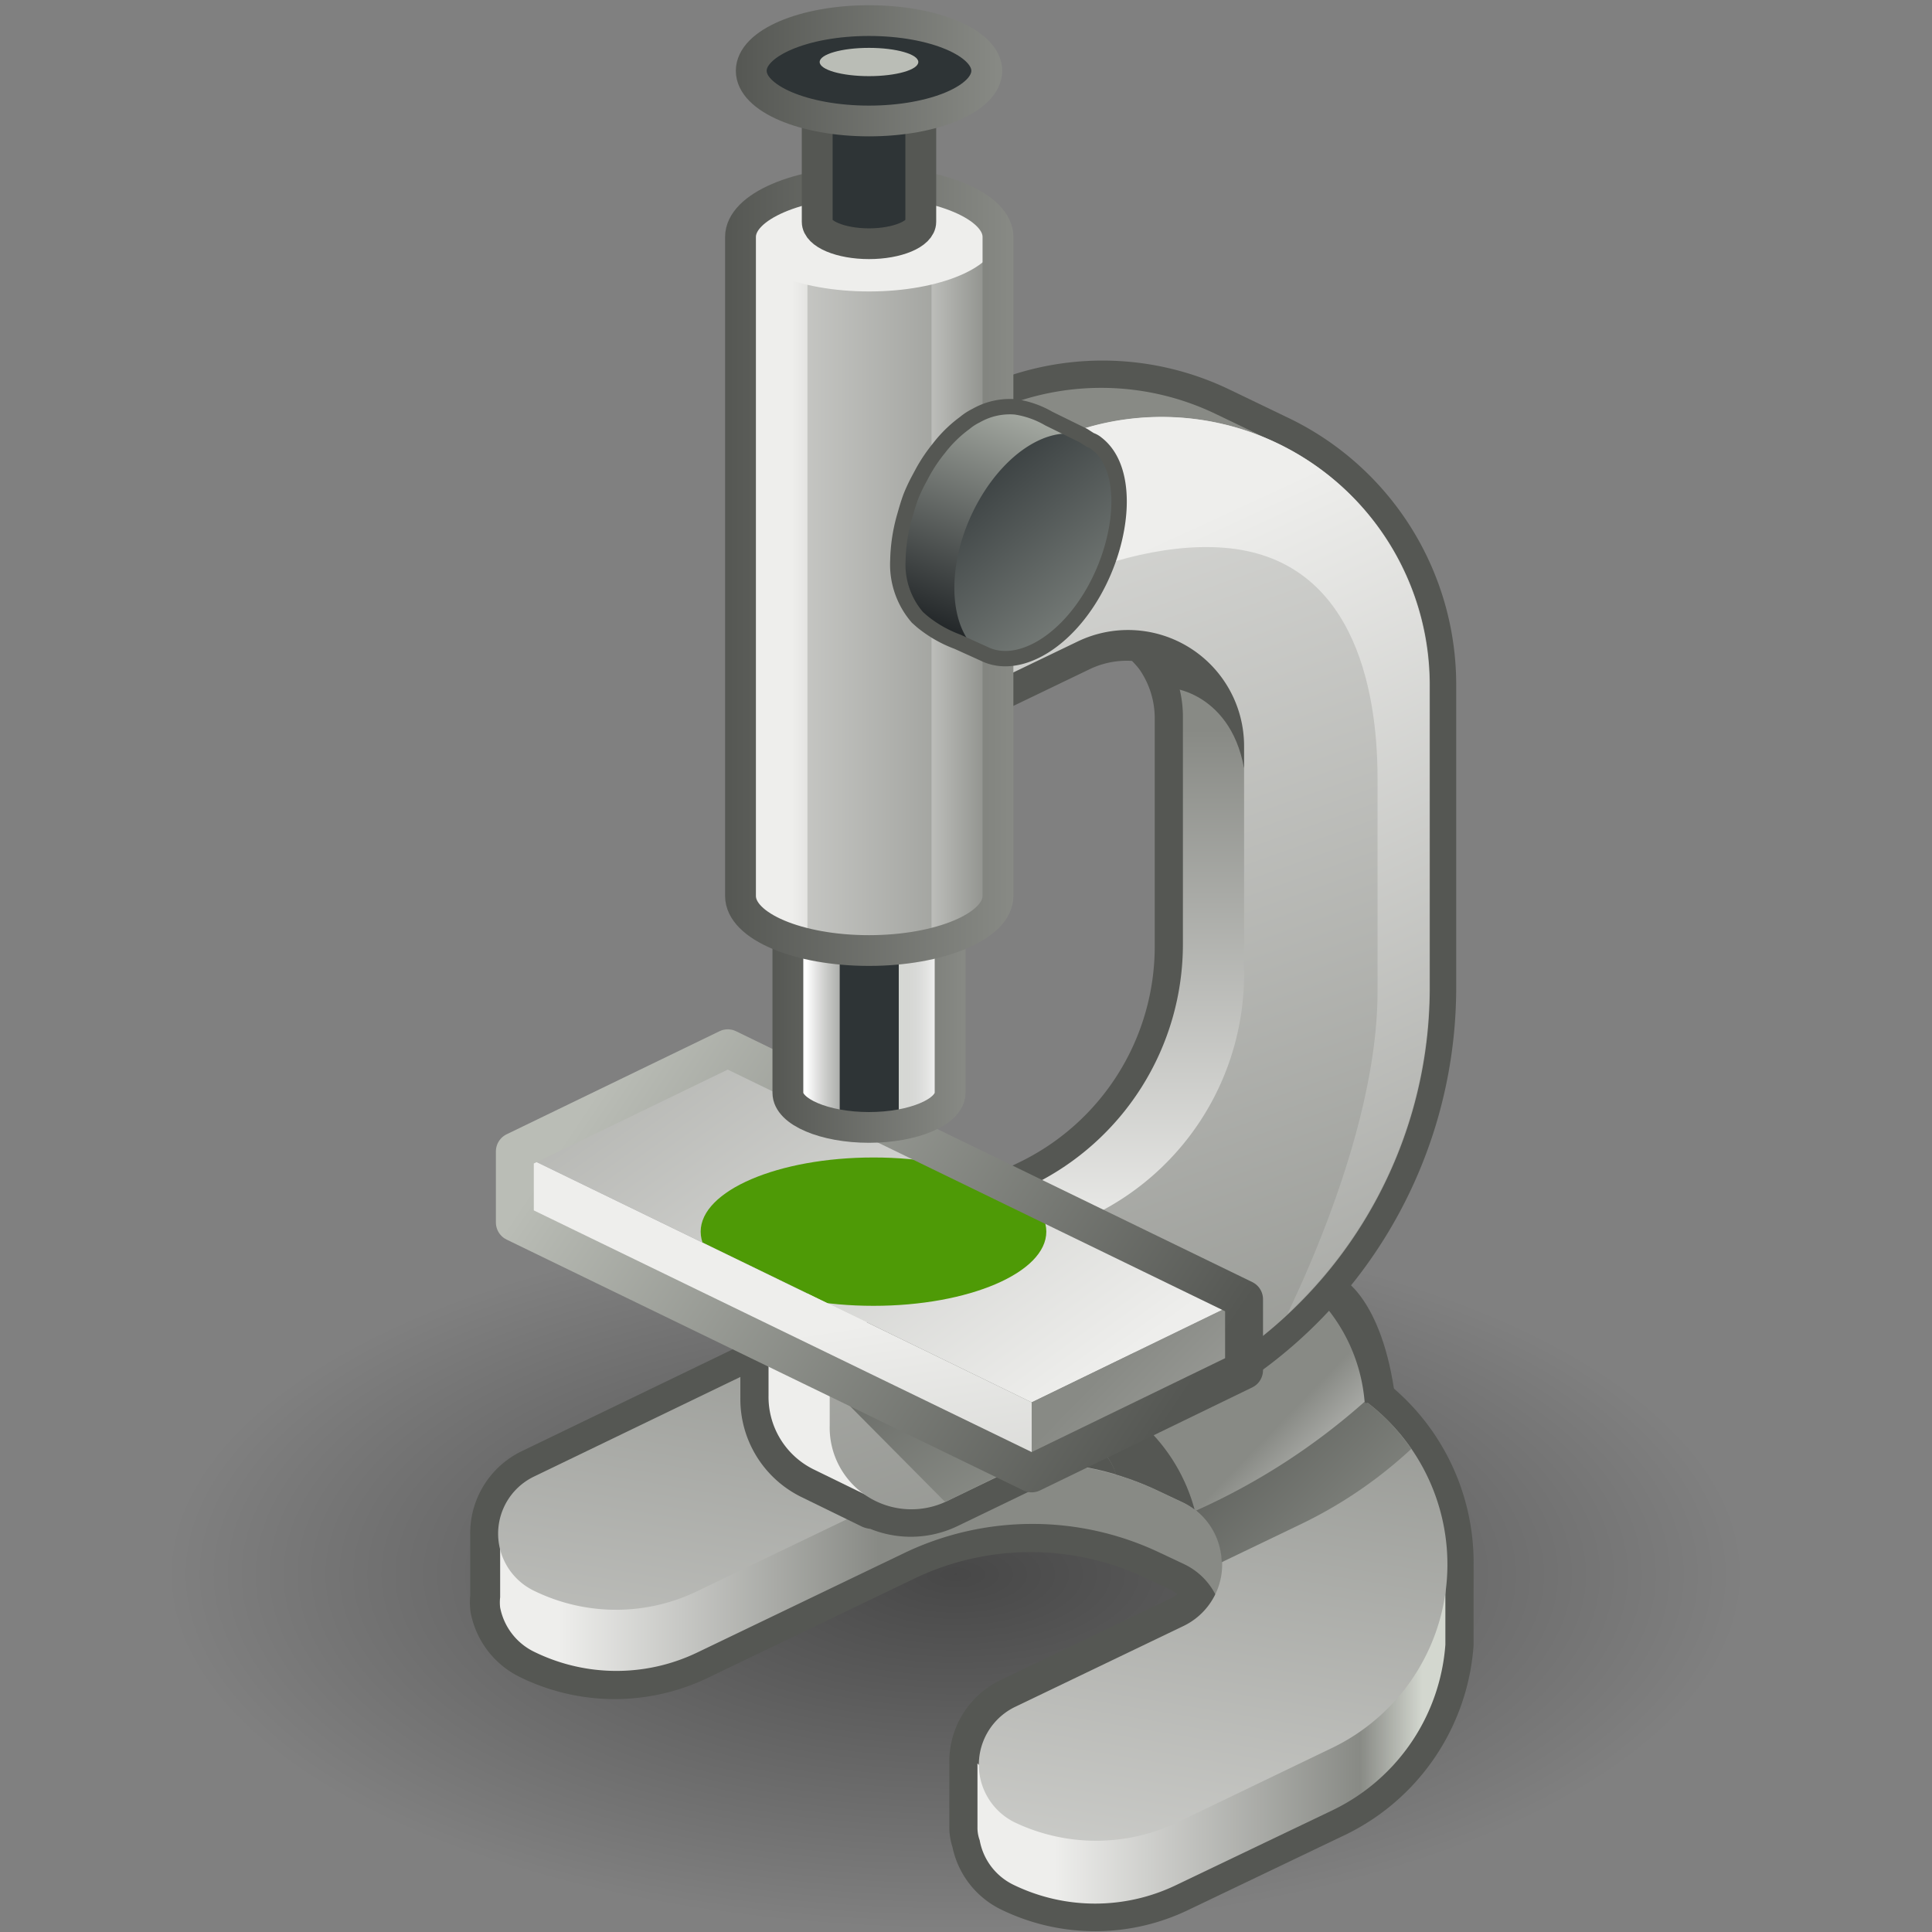 <?xml version="1.0" encoding="UTF-8" standalone="no"?>
<svg
   viewBox="0 0 48 48"
   version="1.1"
   id="svg5406"
   sodipodi:docname="3-Microscope.svg"
   inkscape:version="1.1 (c68e22c387, 2021-05-23)"
   xmlns:inkscape="http://www.inkscape.org/namespaces/inkscape"
   xmlns:sodipodi="http://sodipodi.sourceforge.net/DTD/sodipodi-0.dtd"
   xmlns:xlink="http://www.w3.org/1999/xlink"
   xmlns="http://www.w3.org/2000/svg"
   xmlns:svg="http://www.w3.org/2000/svg">
  <rect x="0" y="0" width="48" height="48" fill="#808080" stroke="none"/>
  <sodipodi:namedview
     id="namedview5408"
     pagecolor="#ffffff"
     bordercolor="#666666"
     borderopacity="1.0"
     inkscape:pageshadow="2"
     inkscape:pageopacity="0.0"
     inkscape:pagecheckerboard="0"
     showgrid="false"
     inkscape:snap-global="false"
     inkscape:zoom="15.6875"
     inkscape:cx="24"
     inkscape:cy="24.25498"
     inkscape:window-width="2880"
     inkscape:window-height="1557"
     inkscape:window-x="-8"
     inkscape:window-y="-8"
     inkscape:window-maximized="1"
     inkscape:current-layer="svg5406" />
  <defs
     id="defs5314">
    <linearGradient
       id="linearGradient5880"
       x1="14.85"
       y1="30.26"
       x2="29.01"
       y2="30.26"
       gradientUnits="userSpaceOnUse">
      <stop
         offset="0"
         stop-color="#555753"
         id="stop5876"
         style="stop-color:#babdb6;stop-opacity:1" />
      <stop
         offset="1"
         stop-color="#888a85"
         id="stop5878"
         style="stop-color:#555753;stop-opacity:1" />
    </linearGradient>
    <linearGradient
       inkscape:collect="always"
       id="linearGradient5489">
      <stop
         style="stop-color:#000000;stop-opacity:0.442"
         offset="0"
         id="stop5485" />
      <stop
         style="stop-color:#000000;stop-opacity:0;"
         offset="1"
         id="stop5487" />
    </linearGradient>
    <style
       id="style5233">.cls-1,.cls-22,.cls-29,.cls-3,.cls-33,.cls-34,.cls-35,.cls-39{fill:none;}.cls-2{fill:url(#radial-gradient);}.cls-3,.cls-34,.cls-39{stroke:#555753;}.cls-22,.cls-29,.cls-3,.cls-33,.cls-34,.cls-35{stroke-linecap:round;stroke-linejoin:round;}.cls-3{stroke-width:1.4px;}.cls-4{fill:url(#linear-gradient);}.cls-5{fill:url(#linear-gradient-2);}.cls-6{fill:url(#linear-gradient-3);}.cls-7{clip-path:url(#clip-path);}.cls-8{fill:url(#linear-gradient-4);}.cls-9{clip-path:url(#clip-path-2);}.cls-10{fill:#555753;}.cls-11{fill:url(#linear-gradient-5);}.cls-12{fill:url(#linear-gradient-6);}.cls-13{fill:url(#linear-gradient-7);}.cls-14{fill:url(#linear-gradient-8);}.cls-15{clip-path:url(#clip-path-3);}.cls-16{fill:url(#linear-gradient-9);}.cls-17{fill:url(#linear-gradient-10);}.cls-18{clip-path:url(#clip-path-4);}.cls-19{fill:#ad7fa8;}.cls-20{fill:url(#linear-gradient-11);}.cls-21{fill:url(#linear-gradient-12);}.cls-22,.cls-29,.cls-33,.cls-34,.cls-35{stroke-width:0.7px;}.cls-22{stroke:url(#linear-gradient-13);}.cls-23{fill:#eeeeec;}.cls-24{fill:#fff;}.cls-25{fill:url(#linear-gradient-14);}.cls-26{fill:url(#linear-gradient-15);}.cls-27{fill:#2e3436;}.cls-28{fill:url(#linear-gradient-16);}.cls-29{stroke:url(#linear-gradient-17);}.cls-30{fill:url(#linear-gradient-18);}.cls-31{fill:url(#linear-gradient-19);}.cls-32{fill:url(#linear-gradient-20);}.cls-33{stroke:url(#linear-gradient-21);}.cls-35{stroke:url(#linear-gradient-22);}.cls-36{fill:#babdb6;}.cls-37{fill:url(#linear-gradient-23);}.cls-38{fill:url(#linear-gradient-24);}.cls-39{stroke-miterlimit:10;stroke-width:0.35px;}</style>
    <radialGradient
       id="radial-gradient"
       cx="7.87"
       cy="51.38"
       r="16.75"
       gradientTransform="matrix(1.21,0,0,0.54,14.44,9.6)"
       gradientUnits="userSpaceOnUse">
      <stop
         offset="0.35"
         stop-color="#2c2c2c"
         stop-opacity="0.5"
         id="stop5235" />
      <stop
         offset="0.73"
         stop-color="#2c2c2c"
         stop-opacity="0.1"
         id="stop5237" />
      <stop
         offset="0.95"
         stop-color="#2c2c2c"
         stop-opacity="0"
         id="stop5239" />
    </radialGradient>
    <linearGradient
       id="linear-gradient"
       x1="21.91"
       y1="36.23"
       x2="14.74"
       y2="36.23"
       gradientUnits="userSpaceOnUse">
      <stop
         offset="0"
         stop-color="#888a85"
         id="stop5242" />
      <stop
         offset="1"
         stop-color="#eeeeec"
         id="stop5244" />
    </linearGradient>
    <linearGradient
       id="linear-gradient-2"
       x1="34.1"
       y1="40.73"
       x2="25.84"
       y2="40.73"
       gradientUnits="userSpaceOnUse"
       gradientTransform="matrix(1.109,0,0,1.109,-2.472,-2.637)">
      <stop
         offset="0"
         stop-color="#d3d7cf"
         id="stop5247" />
      <stop
         offset="0.17"
         stop-color="#888a85"
         id="stop5249" />
      <stop
         offset="1"
         stop-color="#eeeeec"
         id="stop5251" />
    </linearGradient>
    <linearGradient
       id="linear-gradient-3"
       x1="25.39"
       y1="28.85"
       x2="21.66"
       y2="51.27"
       xlink:href="#linear-gradient"
       gradientTransform="matrix(1.109,0,0,1.109,-2.472,-2.637)" />
    <clipPath
       id="clip-path">
      <path
         class="cls-1"
         d="M29.83,32.24a10.41,10.41,0,0,0-9,0h0l-6.63,3.2a1.42,1.42,0,0,0,0,2.57h0a4.18,4.18,0,0,0,3.65,0l4.62-2.22a6.6,6.6,0,0,1,5.74,0l.53.25a1.53,1.53,0,0,1,0,2.75l-3.79,1.82a1.44,1.44,0,0,0,0,2.58h0a4.24,4.24,0,0,0,3.65,0l3.47-1.67a4.56,4.56,0,0,0,0-8.21Z"
         id="path5255" />
    </clipPath>
    <linearGradient
       id="linear-gradient-4"
       x1="32.38"
       y1="30.19"
       x2="42.33"
       y2="39.92"
       gradientUnits="userSpaceOnUse">
      <stop
         offset="0"
         stop-color="#555753"
         id="stop5258" />
      <stop
         offset="1"
         stop-color="#d3d7cf"
         id="stop5260" />
    </linearGradient>
    <clipPath
       id="clip-path-2">
      <path
         class="cls-1"
         d="M29.83,32.24a10.41,10.41,0,0,0-9,0h0l-6.63,3.2a1.42,1.42,0,0,0,0,2.57h0a4.18,4.18,0,0,0,3.65,0l4.62-2.22a6.6,6.6,0,0,1,5.74,0l.53.25a1.53,1.53,0,0,1,0,2.75l-3.79,1.82a1.44,1.44,0,0,0,0,2.58h0a4.24,4.24,0,0,0,3.65,0l3.47-1.67c3.44-1.65,3.44-9.41,0-11.07Z"
         id="path5263" />
    </clipPath>
    <linearGradient
       id="linear-gradient-5"
       x1="30.55"
       y1="34.62"
       x2="32.95"
       y2="36.96"
       xlink:href="#linear-gradient" />
    <linearGradient
       id="linear-gradient-6"
       x1="26.16"
       y1="18.72"
       x2="26.16"
       y2="30.31"
       xlink:href="#linear-gradient"
       gradientTransform="matrix(1.109,0,0,1.109,-2.472,-2.637)" />
    <linearGradient
       id="linear-gradient-7"
       x1="32.23"
       y1="38.92"
       x2="20.84"
       y2="6.78"
       xlink:href="#linear-gradient"
       gradientTransform="matrix(1.109,0,0,1.109,-2.472,-2.637)" />
    <linearGradient
       id="linear-gradient-8"
       x1="21.92"
       y1="29.68"
       x2="31.28"
       y2="42.68"
       xlink:href="#linear-gradient-4"
       gradientTransform="matrix(1.109,0,0,1.109,-2.472,-2.637)" />
    <clipPath
       id="clip-path-3">
      <path
         class="cls-1"
         d="M23.19,13.49v4.78l3.18-1.53a2.6,2.6,0,0,1,3.72,2.34v5.1a6,6,0,0,1-3.4,5.42l-5.88,2.83V34.3A1.83,1.83,0,0,0,23.43,36l5.18-2.5a10,10,0,0,0,5.64-9V17.74a6,6,0,0,0-8.62-5.42Z"
         id="path5270" />
    </clipPath>
    <linearGradient
       id="linear-gradient-9"
       x1="41.66"
       y1="36.61"
       x2="30.87"
       y2="13.21"
       xlink:href="#linear-gradient" />
    <linearGradient
       id="linear-gradient-10"
       x1="14.3"
       y1="19.05"
       x2="24.62"
       y2="33.33"
       xlink:href="#linear-gradient" />
    <clipPath
       id="clip-path-4">
      <polygon
         class="cls-1"
         points="15.2 28.26 24.74 32.86 28.66 30.97 19.13 26.37 15.2 28.26"
         id="polygon5275" />
    </clipPath>
    <linearGradient
       id="linear-gradient-11"
       x1="26.24"
       y1="32.11"
       x2="34.46"
       y2="40.23"
       xlink:href="#linear-gradient" />
    <linearGradient
       id="linear-gradient-12"
       x1="22.49"
       y1="47.93"
       x2="20.03"
       y2="31.66"
       xlink:href="#linear-gradient" />
    <linearGradient
       id="linear-gradient-13"
       x1="14.85"
       y1="30.26"
       x2="29.01"
       y2="30.26"
       gradientUnits="userSpaceOnUse">
      <stop
         offset="0"
         stop-color="#555753"
         id="stop5280" />
      <stop
         offset="1"
         stop-color="#888a85"
         id="stop5282" />
    </linearGradient>
    <linearGradient
       id="linear-gradient-14"
       x1="20.15"
       y1="20.8"
       x2="23.47"
       y2="20.8"
       gradientUnits="userSpaceOnUse"
       gradientTransform="matrix(1.109,0,0,1.109,-2.472,-2.637)">
      <stop
         offset="0"
         stop-color="#555753"
         id="stop5285" />
      <stop
         offset="0.7"
         stop-color="#babdb6"
         id="stop5287" />
      <stop
         offset="1"
         stop-color="#555753"
         id="stop5289" />
    </linearGradient>
    <linearGradient
       id="linear-gradient-15"
       x1="23.34"
       y1="20.71"
       x2="22.02"
       y2="20.71"
       gradientUnits="userSpaceOnUse">
      <stop
         offset="0"
         stop-color="#fff"
         id="stop5292" />
      <stop
         offset="1"
         stop-color="#fff"
         stop-opacity="0.1"
         id="stop5294" />
    </linearGradient>
    <linearGradient
       id="linear-gradient-16"
       x1="20.54"
       y1="20.72"
       x2="21.47"
       y2="20.72"
       xlink:href="#linear-gradient-15"
       gradientTransform="matrix(1.109,0,0,1.109,-2.472,-2.637)" />
    <linearGradient
       id="linear-gradient-17"
       x1="19.8"
       y1="20.45"
       x2="23.82"
       y2="20.45"
       xlink:href="#linear-gradient-13"
       gradientTransform="matrix(1.109,0,0,1.109,-2.472,-2.637)" />
    <linearGradient
       id="linear-gradient-18"
       x1="23.32"
       y1="14.09"
       x2="20.25"
       y2="14.09"
       xlink:href="#linear-gradient"
       gradientTransform="matrix(1.109,0,0,1.109,-2.472,-2.637)" />
    <linearGradient
       id="linear-gradient-19"
       x1="24.44"
       y1="14.79"
       x2="21.81"
       y2="14.79"
       xlink:href="#linear-gradient"
       gradientTransform="matrix(1.109,0,0,1.109,-2.472,-2.637)" />
    <linearGradient
       id="linear-gradient-20"
       x1="25.43"
       y1="14.57"
       x2="17.16"
       y2="14.57"
       xlink:href="#linear-gradient"
       gradientTransform="matrix(1.109,0,0,1.109,-2.472,-2.637)" />
    <linearGradient
       id="linear-gradient-21"
       x1="18.83"
       y1="14.09"
       x2="24.8"
       y2="14.09"
       xlink:href="#linear-gradient-13"
       gradientTransform="matrix(1.109,0,0,1.109,-2.472,-2.637)" />
    <linearGradient
       id="linear-gradient-22"
       x1="19.05"
       y1="3.92"
       x2="24.57"
       y2="3.92"
       xlink:href="#linear-gradient-13"
       gradientTransform="matrix(1.109,0,0,1.109,-2.472,-2.637)" />
    <linearGradient
       id="linear-gradient-23"
       x1="23.43"
       y1="15.41"
       x2="25.55"
       y2="9.77"
       gradientUnits="userSpaceOnUse"
       gradientTransform="matrix(1.109,0,0,1.109,-2.472,-2.637)">
      <stop
         offset="0"
         stop-color="#232729"
         id="stop5304" />
      <stop
         offset="1"
         stop-color="#c8cdc3"
         id="stop5306" />
    </linearGradient>
    <linearGradient
       id="linear-gradient-24"
       x1="23.5"
       y1="11.61"
       x2="29.7"
       y2="18.97"
       gradientUnits="userSpaceOnUse"
       gradientTransform="matrix(1.109,0,0,1.109,-2.472,-2.637)">
      <stop
         offset="0"
         stop-color="#2e3436"
         id="stop5309" />
      <stop
         offset="1"
         stop-color="#c8cdc3"
         id="stop5311" />
    </linearGradient>
    <radialGradient
       inkscape:collect="always"
       xlink:href="#linearGradient5489"
       id="radialGradient5491"
       cx="24"
       cy="37.58"
       fx="24"
       fy="37.58"
       r="19.56"
       gradientTransform="matrix(1,0,0,0.45,0,20.673)"
       gradientUnits="userSpaceOnUse" />
    <linearGradient
       inkscape:collect="always"
       xlink:href="#linear-gradient"
       id="linearGradient5731"
       gradientUnits="userSpaceOnUse"
       x1="21.91"
       y1="36.23"
       x2="14.74"
       y2="36.23"
       gradientTransform="matrix(1.109,0,0,1.109,-2.472,-2.637)" />
    <linearGradient
       inkscape:collect="always"
       xlink:href="#linear-gradient-4"
       id="linearGradient5733"
       gradientUnits="userSpaceOnUse"
       x1="32.38"
       y1="30.19"
       x2="42.33"
       y2="39.92" />
    <linearGradient
       inkscape:collect="always"
       xlink:href="#linearGradient5880"
       id="linearGradient5735"
       gradientUnits="userSpaceOnUse"
       x1="16.861"
       y1="26.927"
       x2="26.91"
       y2="33.7" />
    <linearGradient
       inkscape:collect="always"
       xlink:href="#linear-gradient-15"
       id="linearGradient5737"
       gradientUnits="userSpaceOnUse"
       x1="23.34"
       y1="20.71"
       x2="22.02"
       y2="20.71"
       gradientTransform="matrix(1.109,0,0,1.109,-2.472,-2.637)" />
  </defs>
  <g
     id="shadow"
     transform="translate(-0.255,1.53)"
     style="fill:url(#radialGradient5491);fill-opacity:1">
    <ellipse
       class="cls-2"
       cx="24"
       cy="37.58"
       rx="19.56"
       ry="8.8"
       id="ellipse5316"
       style="fill:url(#radialGradient5491);fill-opacity:1" />
  </g>
  <path
     class="cls-3"
     d="M 33.083,34.315 30.62,33.128 a 11.548,11.548 0 0 0 -9.984,0 v 0 l -7.355,3.55 a 1.564,1.564 0 0 0 -0.899,1.431 v 0 1.575 a 1.109,1.109 0 0 0 0,0.255 1.553,1.553 0 0 0 0.865,1.109 4.637,4.637 0 0 0 4.049,0 l 5.125,-2.463 a 7.366,7.366 0 0 1 6.368,0 l 0.588,0.277 a 1.686,1.686 0 0 1 0.754,0.743 1.586,1.586 0 0 1 -0.754,0.743 l -4.204,2.019 a 1.542,1.542 0 0 0 -0.887,1.431 v 0 1.586 a 0.887,0.887 0 0 0 0.055,0.322 1.531,1.531 0 0 0 0.843,1.109 4.637,4.637 0 0 0 4.049,0 l 3.849,-1.842 a 4.97,4.97 0 0 0 2.829,-4.127 c 0,-0.189 0,-0.366 0,-0.422 v 0 0 -1.509 0 a 5.014,5.014 0 0 0 -2.829,-4.604 z"
     id="path5319" />
  <path
     class="cls-4"
     d="m 35.246,37.787 a 5.014,5.014 0 0 0 -2.119,-1.908 l -2.463,-1.187 a 11.548,11.548 0 0 0 -9.984,0 v 0 l -7.355,3.55 a 1.542,1.542 0 0 0 -0.433,0.311 l -0.466,-0.444 v 1.575 a 1.109,1.109 0 0 0 0,0.255 1.553,1.553 0 0 0 0.865,1.109 4.637,4.637 0 0 0 4.049,0 l 5.125,-2.463 a 7.366,7.366 0 0 1 6.368,0 l 0.588,0.277 a 1.686,1.686 0 0 1 0.899,1.975"
     id="path5321"
     style="fill:url(#linearGradient5731);stroke-width:1" />
  <path
     class="cls-5"
     d="m 30.287,40.883 a 1.686,1.686 0 0 1 -0.899,1.109 l -4.204,1.964 a 1.542,1.542 0 0 0 -0.433,0.311 l -0.466,-0.455 v 1.586 a 0.887,0.887 0 0 0 0.055,0.322 1.531,1.531 0 0 0 0.843,1.109 4.637,4.637 0 0 0 4.049,0 l 3.849,-1.842 a 4.97,4.97 0 0 0 2.829,-4.127 c 0,-0.189 0,-0.366 0,-0.422 v 0 0 -1.52 l -0.177,0.166 A 5.014,5.014 0 0 0 35.246,37.787"
     id="path5323"
     style="fill:url(#linear-gradient-2);stroke-width:1" />
  <path
     class="cls-6"
     d="m 30.62,33.128 a 11.548,11.548 0 0 0 -9.984,0 v 0 l -7.355,3.55 a 1.575,1.575 0 0 0 0,2.851 v 0 a 4.637,4.637 0 0 0 4.049,0 l 5.125,-2.463 a 7.322,7.322 0 0 1 6.368,0 l 0.588,0.277 a 1.697,1.697 0 0 1 0,3.051 l -4.204,2.019 a 1.597,1.597 0 0 0 0,2.862 v 0 a 4.704,4.704 0 0 0 4.049,0 l 3.849,-1.853 a 5.059,5.059 0 0 0 0,-9.108 z"
     id="path5325"
     style="fill:url(#linear-gradient-3);stroke-width:1" />
  <g
     class="cls-7"
     clip-path="url(#clip-path)"
     id="g5329"
     style="stroke-width:0.901"
     transform="matrix(1.109,0,0,1.109,-2.472,-2.637)">
    <path
       class="cls-8"
       d="m 26,16.52 v 4.79 l 3.18,-1.53 a 2.59,2.59 0 0 1 3.72,2.33 v 5.1 a 6,6 0 0 1 -3.4,5.42 l -5.9,2.83 v 1.87 A 1.83,1.83 0 0 0 26.22,39 l 5.18,-2.49 a 10,10 0 0 0 5.64,-9 v -6.74 a 6,6 0 0 0 -8.62,-5.42 z"
       id="path5327"
       style="fill:url(#linearGradient5733);stroke-width:0.901" />
  </g>
  <g
     class="cls-9"
     clip-path="url(#clip-path-2)"
     id="g5337"
     style="stroke-width:0.901"
     transform="matrix(1.109,0,0,1.109,-2.472,-2.637)">
    <path
       class="cls-10"
       d="m 32.27,31 c 0,0 0.93,0.44 1.22,2.72 l -0.67,0.09 -1.34,-2.06"
       id="path5331"
       style="stroke-width:0.901" />
    <path
       class="cls-11"
       d="m 29,36.23 a 14.75,14.75 0 0 0 3.8,-2.45 3.82,3.82 0 0 0 -1.05,-2.33 c -0.94,-0.82 -5.66,2.85 -5.66,2.85 0,0 1.08,0.44 1.18,1.29 l 0.66,0.85 z"
       id="path5333"
       style="fill:url(#linear-gradient-5);stroke-width:0.901" />
    <path
       class="cls-10"
       d="m 29,36.23 -1.06,0.2 -0.68,-0.85 C 27.17,34.74 26.1,34.3 26.1,34.3 c 0,0 0.31,-0.25 0.81,-0.6 a 1.7,1.7 0 0 1 0.33,0.14 4,4 0 0 1 1.76,2.39 z"
       id="path5335"
       style="stroke-width:0.901" />
  </g>
  <path
     class="cls-3"
     d="m 31.74,11.03 v 0 l -1.475,-0.71 v 0 a 6.567,6.567 0 0 0 -5.746,0 l -2.707,1.298 v 5.303 l 1.442,-0.699 v 1.464 l 3.528,-1.697 a 2.829,2.829 0 0 1 1.686,-0.233 2.829,2.829 0 0 1 0.921,2.097 v 5.647 a 6.656,6.656 0 0 1 -3.772,6.013 l -6.523,3.151 v 2.074 a 2.008,2.008 0 0 0 1.109,1.819 v 0 l 1.498,0.732 h 0.078 a 1.975,1.975 0 0 0 1.697,0 l 5.746,-2.773 a 11.093,11.093 0 0 0 6.257,-9.984 V 17.043 a 6.656,6.656 0 0 0 -3.738,-6.013 z"
     id="path5339" />
  <path
     class="cls-12"
     d="m 32.328,11.895 0.233,0.067 -0.089,-0.388 a 4.859,4.859 0 0 0 -0.765,-0.566 l -1.475,-0.71 v 0 a 6.567,6.567 0 0 0 -5.746,0 l -2.707,1.298 v 5.303 L 25.262,15.201 a 2.884,2.884 0 0 1 4.127,2.596 v 5.647 a 6.656,6.656 0 0 1 -3.772,6.013 l -6.523,3.151 v 2.074 a 2.008,2.008 0 0 0 1.109,1.819 v 0 l 1.498,0.732 a 1.775,1.775 0 0 0 0.699,0.067 2.929,2.929 0 0 0 -0.41,-0.222 l -0.466,-0.433 a 2.219,2.219 0 0 0 0.433,-0.144 l 5.746,-2.773 a 11.093,11.093 0 0 0 6.257,-9.984 v -7.433 a 6.656,6.656 0 0 0 -1.631,-4.415 z"
     id="path5341"
     style="fill:url(#linear-gradient-6);stroke-width:1" />
  <path
     class="cls-10"
     d="m 28.789,17.132 c 0.122,-0.155 1.764,0 2.119,1.952 l 0.255,-2.796 -4.193,-1.109"
     id="path5343"
     style="stroke-width:1" />
  <path
     class="cls-13"
     d="m 23.254,12.328 v 5.303 l 3.528,-1.697 a 2.884,2.884 0 0 1 4.127,2.596 v 5.658 A 6.656,6.656 0 0 1 27.137,30.2 l -6.523,3.139 v 2.074 a 2.03,2.03 0 0 0 2.906,1.886 l 5.746,-2.773 a 11.093,11.093 0 0 0 6.257,-9.984 V 17.043 a 6.656,6.656 0 0 0 -9.563,-6.013 z"
     id="path5345"
     style="fill:url(#linear-gradient-7);stroke-width:1" />
  <path
     class="cls-14"
     d="m 29.122,34.548 -5.602,2.751 h -0.055 l -2.862,-2.884 v -1.109 l 4.937,-2.385 z"
     id="path5347"
     style="fill:url(#linear-gradient-8);stroke-width:1" />
  <g
     class="cls-15"
     clip-path="url(#clip-path-3)"
     id="g5351"
     style="stroke-width:0.901"
     transform="matrix(1.109,0,0,1.109,-2.472,-2.637)">
    <path
       class="cls-16"
       d="m 30.54,32.86 c 0,0 2.55,-4.57 2.55,-8.27 v -4.77 c 0,-2.11 -0.59,-4.94 -3.43,-5.17 -2.84,-0.23 -6.19,2.06 -6.19,2.06 l -1,-7.92 10.06,-2.59 h 0.35 l 4.92,1.69 2.65,5.82 -0.74,6.11 -0.83,6.08 -1,2.78 -0.69,1.58 -0.82,0.79"
       id="path5349"
       style="fill:url(#linear-gradient-9);stroke-width:0.901" />
  </g>
  <polygon
     class="cls-17"
     points="24.74,32.86 28.66,30.97 19.13,26.37 15.2,28.26 "
     id="polygon5353"
     style="fill:url(#linear-gradient-10);stroke-width:0.74"
     transform="matrix(1.346,0,0,1.355,-7.668,-9.684)" />
  <g
     class="cls-18"
     clip-path="url(#clip-path-4)"
     id="g5357"
     style="stroke-width:0.74;fill:#4e9a06"
     transform="matrix(1.346,0,0,1.355,-7.668,-9.684)">
    <ellipse
       class="cls-19"
       cx="21.82"
       cy="29.73"
       rx="3.19"
       ry="1.36"
       id="ellipse5355"
       style="stroke-width:0.74;fill:#4e9a06" />
  </g>
  <polygon
     class="cls-20"
     points="28.66,32.27 28.66,30.97 24.74,32.86 24.74,34.16 "
     id="polygon5359"
     style="fill:url(#linear-gradient-11);stroke-width:0.74"
     transform="matrix(1.346,0,0,1.355,-7.668,-9.684)" />
  <polygon
     class="cls-21"
     points="24.74,34.16 15.2,29.56 15.2,28.26 24.74,32.86 "
     id="polygon5361"
     style="fill:url(#linear-gradient-12);stroke-width:0.74"
     transform="matrix(1.346,0,0,1.355,-7.668,-9.684)" />
  <polygon
     class="cls-22"
     points="15.2,28.26 19.13,26.37 28.66,30.97 28.66,32.27 24.74,34.16 15.2,29.56 "
     id="polygon5363"
     style="stroke:url(#linearGradient5735)"
     transform="matrix(1.346,0,0,1.355,-7.668,-9.684)" />
  <g
     id="g6566"
     transform="matrix(1.094,0,0,1.091,-2.175,-0.109)"
     style="stroke-width:0.915">
    <ellipse
       class="cls-23"
       cx="21.723"
       cy="15.113"
       rx="1.842"
       ry="0.788"
       id="ellipse5365"
       style="stroke-width:0.915" />
    <ellipse
       class="cls-24"
       cx="21.723"
       cy="15.113"
       rx="1.143"
       ry="0.399"
       id="ellipse5367"
       style="stroke-width:0.915" />
    <path
       class="cls-25"
       d="m 23.564,15.113 c 0,0.433 -0.821,0.788 -1.842,0.788 -1.021,0 -1.842,-0.355 -1.842,-0.788 v 9.873 c 0,0.433 0.832,0.788 1.842,0.788 1.01,0 1.842,-0.355 1.842,-0.788 z"
       id="path5369"
       style="fill:url(#linear-gradient-14);stroke-width:0.915" />
    <path
       class="cls-26"
       d="m 23.564,15.113 v 9.873 c 0,0.233 -0.233,0.444 -1.231,0.588 v -9.884 c 0.998,-0.133 1.231,-0.344 1.231,-0.577 z"
       id="path5371"
       style="fill:url(#linearGradient5737);stroke-width:0.915" />
    <rect
       class="cls-27"
       x="21.057"
       y="21.902"
       width="1.342"
       height="3.528"
       id="rect5373"
       style="stroke-width:0.915" />
    <path
       class="cls-28"
       d="m 21.057,15.712 v 9.873 C 20.137,25.441 19.881,25.23 19.881,24.986 v -9.873 c 0,0.233 0.255,0.455 1.176,0.599 z"
       id="path5375"
       style="fill:url(#linear-gradient-16);stroke-width:0.915" />
    <path
       class="cls-29"
       d="m 21.723,14.325 c -1.01,0 -1.842,0.355 -1.842,0.788 v 9.873 c 0,0.433 0.832,0.788 1.842,0.788 1.01,0 1.842,-0.355 1.842,-0.788 v -9.873 c 0,-0.433 -0.821,-0.788 -1.842,-0.788 z"
       id="path5377"
       style="stroke:url(#linear-gradient-17)" />
    <path
       class="cls-30"
       d="m 21.723,4.241 c -1.609,0 -2.918,0.566 -2.918,1.254 V 20.504 c 0,0.688 1.309,1.242 2.918,1.242 1.609,0 2.929,-0.555 2.929,-1.242 V 5.495 c 0,-0.688 -1.309,-1.254 -2.929,-1.254 z"
       id="path5379"
       style="fill:url(#linear-gradient-18);stroke-width:0.915" />
    <path
       class="cls-31"
       d="M 24.64,5.783 V 20.504 c 0,0.677 -1.298,1.242 -2.918,1.242 V 5.783 Z"
       id="path5381"
       style="fill:url(#linear-gradient-19);stroke-width:0.915" />
    <rect
       class="cls-32"
       x="20.325"
       y="5.495"
       width="2.818"
       height="16.074"
       id="rect5383"
       style="fill:url(#linear-gradient-20);stroke-width:0.915" />
    <ellipse
       class="cls-23"
       cx="21.723"
       cy="5.495"
       rx="2.918"
       ry="1.242"
       id="ellipse5385"
       style="stroke-width:0.915" />
    <path
       class="cls-33"
       d="m 21.723,4.241 c -1.609,0 -2.918,0.566 -2.918,1.254 V 20.504 c 0,0.688 1.309,1.242 2.918,1.242 1.609,0 2.929,-0.555 2.929,-1.242 V 5.495 c 0,-0.688 -1.309,-1.254 -2.929,-1.254 z"
       id="path5387"
       style="stroke:url(#linear-gradient-21)" />
    <path
       class="cls-27"
       d="m 22.899,1.8 c 0,0.277 -0.521,0.499 -1.176,0.499 -0.655,0 -1.176,-0.222 -1.176,-0.499 v 3.328 c 0,0.277 0.532,0.499 1.176,0.499 0.643,0 1.176,-0.222 1.176,-0.499 z"
       id="path5389"
       style="stroke-width:0.915" />
    <path
       class="cls-34"
       d="m 21.723,1.323 c -0.643,0 -1.176,0.222 -1.176,0.499 V 5.151 c 0,0.277 0.532,0.499 1.176,0.499 0.643,0 1.176,-0.222 1.176,-0.499 V 1.8 c 0,-0.255 -0.521,-0.477 -1.176,-0.477 z"
       id="path5391" />
    <ellipse
       class="cls-27"
       cx="21.723"
       cy="1.712"
       rx="2.674"
       ry="1.143"
       id="ellipse5393"
       style="stroke-width:0.915" />
    <ellipse
       class="cls-35"
       cx="21.723"
       cy="1.712"
       rx="2.674"
       ry="1.143"
       id="ellipse5395"
       style="stroke:url(#linear-gradient-22)" />
    <ellipse
       class="cls-36"
       cx="21.723"
       cy="1.512"
       rx="1.12"
       ry="0.322"
       id="ellipse5397"
       style="stroke-width:0.915" />
    <path
       class="cls-37"
       d="m 22.965,10.886 c 0.677,-1.187 1.731,-1.764 2.474,-1.409 v 0 l 1.242,0.61 a 0.433,0.433 0 0 1 0.244,0.51 c 0,0.166 -0.388,0.155 -0.754,0.089 a 3.994,3.994 0 0 1 -0.532,2.363 3.017,3.017 0 0 1 -1.597,1.464 l 0.621,0.61 c 0,0 0,0 -0.233,0 l -1.276,-0.61 v 0 h -0.067 l -0.111,-0.078 c -0.754,-0.688 -0.754,-2.23 -0.011,-3.55 z"
       id="path5399"
       style="fill:url(#linear-gradient-23);stroke-width:0.915" />
    <path
       class="cls-38"
       d="m 24.219,14.946 c -0.743,-0.599 -0.743,-2.141 0,-3.45 0.743,-1.309 1.941,-1.886 2.685,-1.287 0.743,0.599 0.743,2.13 0,3.439 -0.743,1.309 -1.742,1.786 -2.485,1.464 a 0.965,0.965 0 0 1 -0.2,-0.166 z"
       id="path5401"
       style="fill:url(#linear-gradient-24);stroke-width:0.915" />
    <path
       class="cls-39"
       d="m 26.904,10.209 a 0.433,0.433 0 0 0 -0.155,-0.089 l -0.155,-0.1 -0.788,-0.388 a 2.119,2.119 0 0 0 -0.754,-0.266 1.542,1.542 0 0 0 -0.899,0.2 1.265,1.265 0 0 0 -0.255,0.166 2.895,2.895 0 0 0 -0.588,0.577 3.583,3.583 0 0 0 -0.366,0.544 l -0.089,0.166 a 3.927,3.927 0 0 0 -0.177,0.377 c -0.055,0.144 -0.1,0.3 -0.144,0.455 a 3.905,3.905 0 0 0 -0.155,1.01 1.842,1.842 0 0 0 0.444,1.298 l 0.1,0.089 a 2.807,2.807 0 0 0 0.81,0.466 l 0.61,0.277 c 0,0 0,0 0,0 0.743,0.366 1.808,-0.222 2.485,-1.42 0.677,-1.198 0.821,-2.773 0.078,-3.361 z"
       id="path5403" />
  </g>
</svg>

